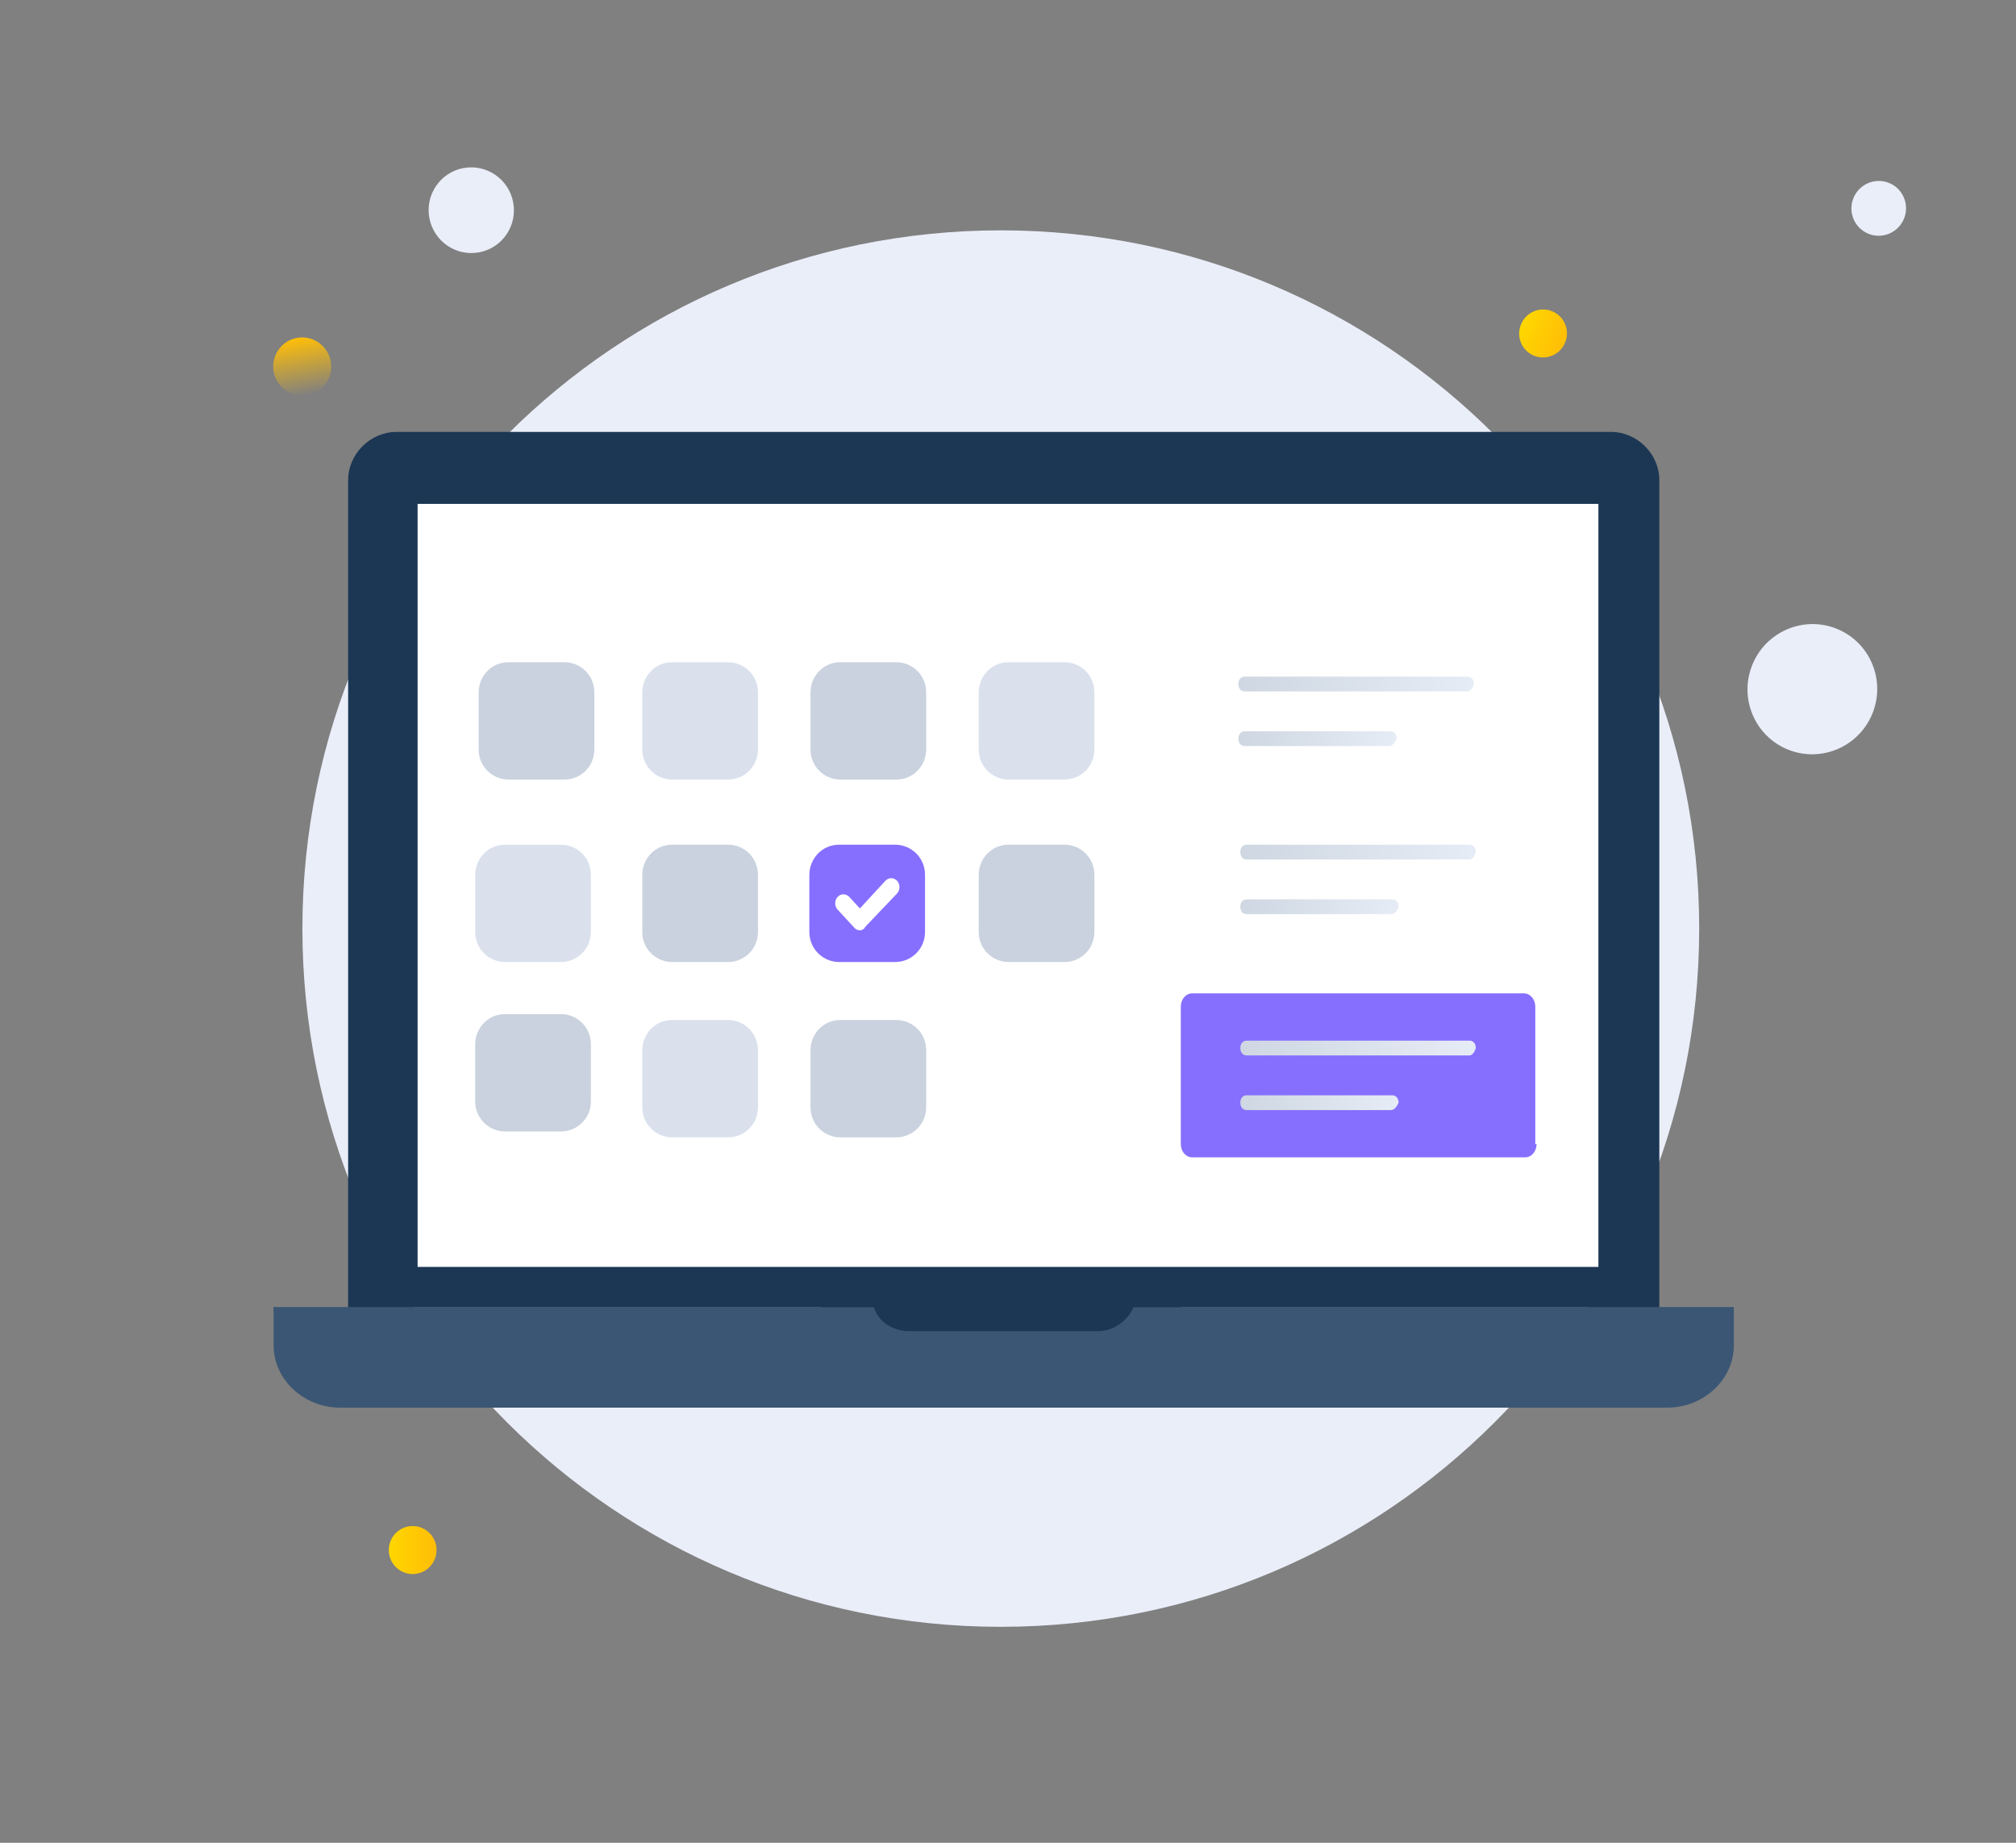 <svg width="140" height="128" viewBox="0 0 140 128" fill="none" xmlns="http://www.w3.org/2000/svg">
<rect x="0" y="0" width="140" height="128" fill="#808080" stroke="none"/>
<path d="M69.5 113C96.286 113 118 91.286 118 64.5C118 37.714 96.286 16 69.5 16C42.714 16 21 37.714 21 64.5C21 91.286 42.714 113 69.5 113Z" fill="#EAEEF9"/>
<rect x="57" y="86" width="25" height="9" fill="#1C3754"/>
<path d="M120.405 90.802V93.452C120.405 95.823 118.307 97.775 115.789 97.775H23.616C21.098 97.775 19 95.823 19 93.452V90.802H60.681C60.961 91.778 61.94 92.476 63.199 92.476H76.206C77.325 92.476 78.305 91.778 78.724 90.802H120.405Z" fill="#3A5674"/>
<path d="M120.405 90.802C120.405 93.174 118.307 95.127 115.789 95.127H23.616C21.098 95.127 19 93.174 19 90.802H60.681C60.961 91.779 61.94 92.476 63.199 92.476H76.206C77.325 92.476 78.305 91.779 78.724 90.802H120.405Z" fill="#3A5674"/>
<path d="M115.231 90.802H24.176V33.347C24.176 31.534 25.714 30 27.533 30H111.874C113.692 30 115.231 31.534 115.231 33.347V90.802Z" fill="#1C3754"/>
<path d="M92.98 88H29V35H111V88H102.339" fill="white"/>
<path d="M50.574 66.822H46.666C45.58 66.822 44.603 65.942 44.603 64.73V60.767C44.603 59.665 45.472 58.674 46.666 58.674H50.574C51.659 58.674 52.636 59.555 52.636 60.767V64.73C52.636 65.942 51.659 66.822 50.574 66.822Z" fill="#C9D2DE"/>
<path d="M38.97 78.591H35.062C33.977 78.591 33 77.711 33 76.499V72.536C33 71.435 33.868 70.444 35.062 70.444H38.97C40.056 70.444 41.033 71.325 41.033 72.536V76.499C41.033 77.711 40.056 78.591 38.97 78.591Z" fill="#C9D2DE"/>
<path d="M62.175 66.822H58.267C57.182 66.822 56.205 65.942 56.205 64.73V60.767C56.205 59.665 57.074 58.674 58.267 58.674H62.175C63.261 58.674 64.238 59.555 64.238 60.767V64.73C64.238 65.942 63.261 66.822 62.175 66.822Z" fill="#866FFE"/>
<path d="M59.715 64.621C59.567 64.621 59.42 64.541 59.346 64.461L58.166 63.181C57.945 62.941 57.945 62.541 58.166 62.3C58.387 62.06 58.756 62.06 58.977 62.3L59.715 63.101L61.485 61.18C61.706 60.94 62.075 60.94 62.297 61.18C62.518 61.42 62.518 61.82 62.297 62.06L60.084 64.381C60.01 64.541 59.862 64.621 59.715 64.621Z" fill="white"/>
<path d="M73.937 66.822H70.029C68.944 66.822 67.967 65.942 67.967 64.73V60.767C67.967 59.665 68.835 58.674 70.029 58.674H73.937C75.022 58.674 75.999 59.555 75.999 60.767V64.73C75.999 65.942 75.022 66.822 73.937 66.822Z" fill="#C9D2DE"/>
<path d="M50.574 79H46.666C45.58 79 44.603 78.119 44.603 76.908V72.944C44.603 71.843 45.472 70.852 46.666 70.852H50.574C51.659 70.852 52.636 71.733 52.636 72.944V76.908C52.636 78.119 51.659 79 50.574 79Z" fill="#DAE1ED"/>
<path d="M62.255 79H58.347C57.262 79 56.285 78.119 56.285 76.908V72.944C56.285 71.843 57.154 70.852 58.347 70.852H62.255C63.341 70.852 64.318 71.733 64.318 72.944V76.908C64.318 78.119 63.341 79 62.255 79Z" fill="#C9D2DE"/>
<path d="M50.574 54.148H46.666C45.58 54.148 44.603 53.267 44.603 52.056V48.092C44.603 46.991 45.472 46 46.666 46H50.574C51.659 46 52.636 46.881 52.636 48.092V52.056C52.636 53.267 51.659 54.148 50.574 54.148Z" fill="#DAE1ED"/>
<path d="M62.255 54.148H58.347C57.262 54.148 56.285 53.267 56.285 52.056V48.092C56.285 46.991 57.154 46 58.347 46H62.255C63.341 46 64.318 46.881 64.318 48.092V52.056C64.318 53.267 63.341 54.148 62.255 54.148Z" fill="#C9D2DE"/>
<path d="M73.937 54.148H70.029C68.944 54.148 67.967 53.267 67.967 52.056V48.092C67.967 46.991 68.835 46 70.029 46H73.937C75.022 46 75.999 46.881 75.999 48.092V52.056C75.999 53.267 75.022 54.148 73.937 54.148Z" fill="#DAE1ED"/>
<path d="M38.97 66.822H35.062C33.977 66.822 33 65.942 33 64.73V60.767C33 59.665 33.868 58.674 35.062 58.674H38.97C40.056 58.674 41.033 59.555 41.033 60.767V64.73C41.033 65.942 40.056 66.822 38.97 66.822Z" fill="#DAE1ED"/>
<path d="M39.21 54.148H35.303C34.217 54.148 33.24 53.267 33.24 52.056V48.092C33.24 46.991 34.108 46 35.303 46H39.21C40.296 46 41.273 46.881 41.273 48.092V52.056C41.273 53.267 40.296 54.148 39.21 54.148Z" fill="#C9D2DE"/>
<path d="M101.914 48.026H86.44C86.176 48.026 86 47.821 86 47.513C86 47.205 86.176 47 86.44 47H101.914C102.178 47 102.354 47.205 102.354 47.513C102.266 47.821 102.09 48.026 101.914 48.026Z" fill="url(#paint0_linear)"/>
<path d="M96.463 51.823H86.44C86.176 51.823 86 51.618 86 51.31C86 51.002 86.176 50.797 86.44 50.797H96.551C96.814 50.797 96.99 51.002 96.99 51.31C96.902 51.515 96.727 51.823 96.463 51.823Z" fill="url(#paint1_linear)"/>
<path d="M102.047 59.7H86.572C86.309 59.7 86.133 59.495 86.133 59.187C86.133 58.879 86.309 58.674 86.572 58.674H102.047C102.311 58.674 102.486 58.879 102.486 59.187C102.399 59.495 102.223 59.7 102.047 59.7Z" fill="url(#paint2_linear)"/>
<path d="M96.596 63.497H86.572C86.309 63.497 86.133 63.292 86.133 62.984C86.133 62.676 86.309 62.471 86.572 62.471H96.683C96.947 62.471 97.123 62.676 97.123 62.984C97.035 63.292 96.859 63.497 96.596 63.497Z" fill="url(#paint3_linear)"/>
<path d="M106.706 79.467C106.706 79.98 106.355 80.39 105.915 80.39H82.791C82.352 80.39 82 79.98 82 79.467V69.924C82 69.41 82.352 69 82.791 69H105.827C106.267 69 106.618 69.41 106.618 69.924V79.467H106.706Z" fill="#866FFE"/>
<path d="M102.047 73.31H86.572C86.309 73.31 86.133 73.105 86.133 72.797C86.133 72.489 86.309 72.284 86.572 72.284H102.047C102.311 72.284 102.486 72.489 102.486 72.797C102.399 73.105 102.223 73.31 102.047 73.31Z" fill="url(#paint4_linear)"/>
<path d="M96.596 77.107H86.572C86.309 77.107 86.133 76.901 86.133 76.594C86.133 76.286 86.309 76.081 86.572 76.081H96.683C96.947 76.081 97.123 76.286 97.123 76.594C97.035 76.799 96.859 77.107 96.596 77.107Z" fill="url(#paint5_linear)"/>
<path d="M124.18 52.073C126.489 52.995 129.112 51.861 130.038 49.541C130.965 47.22 129.845 44.592 127.537 43.669C125.229 42.747 122.606 43.881 121.679 46.202C120.752 48.523 121.872 51.151 124.18 52.073Z" fill="#EAEEF9"/>
<path d="M33.263 17.529C34.871 17.235 35.936 15.686 35.64 14.068C35.344 12.451 33.801 11.379 32.192 11.673C30.583 11.967 29.519 13.516 29.815 15.133C30.11 16.751 31.654 17.823 33.263 17.529Z" fill="#EAEEF9"/>
<path d="M21.351 27.454C22.445 27.254 23.169 26.2 22.968 25.101C22.767 24.001 21.717 23.271 20.623 23.471C19.529 23.672 18.806 24.725 19.007 25.825C19.208 26.924 20.258 27.654 21.351 27.454Z" fill="url(#paint6_linear)"/>
<path d="M129.761 16.241C130.733 16.63 131.837 16.152 132.227 15.175C132.617 14.198 132.146 13.091 131.174 12.703C130.202 12.315 129.098 12.792 128.707 13.769C128.317 14.746 128.789 15.853 129.761 16.241Z" fill="#EAEEF9"/>
<path d="M28.658 109.334C29.574 109.334 30.316 108.588 30.316 107.667C30.316 106.746 29.574 106 28.658 106C27.742 106 27 106.746 27 107.667C27 108.588 27.742 109.334 28.658 109.334Z" fill="url(#paint7_linear)"/>
<path d="M106.54 24.711C107.39 25.051 108.356 24.633 108.698 23.778C109.039 22.923 108.627 21.955 107.776 21.615C106.926 21.275 105.959 21.693 105.618 22.548C105.277 23.403 105.689 24.372 106.54 24.711Z" fill="url(#paint8_linear)"/>
<defs>
<linearGradient id="paint0_linear" x1="85.982" y1="47.541" x2="102.3" y2="47.541" gradientUnits="userSpaceOnUse">
<stop stop-color="#CED7E2"/>
<stop offset="1" stop-color="#E6ECF5"/>
</linearGradient>
<linearGradient id="paint1_linear" x1="85.982" y1="51.286" x2="96.931" y2="51.286" gradientUnits="userSpaceOnUse">
<stop stop-color="#CED7E2"/>
<stop offset="1" stop-color="#E6ECF5"/>
</linearGradient>
<linearGradient id="paint2_linear" x1="86.115" y1="59.231" x2="102.433" y2="59.231" gradientUnits="userSpaceOnUse">
<stop stop-color="#CED7E2"/>
<stop offset="1" stop-color="#E6ECF5"/>
</linearGradient>
<linearGradient id="paint3_linear" x1="86.115" y1="62.977" x2="97.063" y2="62.977" gradientUnits="userSpaceOnUse">
<stop stop-color="#CED7E2"/>
<stop offset="1" stop-color="#E6ECF5"/>
</linearGradient>
<linearGradient id="paint4_linear" x1="86.115" y1="72.808" x2="102.433" y2="72.808" gradientUnits="userSpaceOnUse">
<stop stop-color="#CED7E2"/>
<stop offset="1" stop-color="#E6ECF5"/>
</linearGradient>
<linearGradient id="paint5_linear" x1="86.115" y1="76.554" x2="97.063" y2="76.554" gradientUnits="userSpaceOnUse">
<stop stop-color="#CED7E2"/>
<stop offset="1" stop-color="#E6ECF5"/>
</linearGradient>
<linearGradient id="paint6_linear" x1="20.623" y1="23.471" x2="21.351" y2="27.454" gradientUnits="userSpaceOnUse">
<stop stop-color="#FFBE07"/>
<stop offset="1" stop-color="#FFBE07" stop-opacity="0"/>
</linearGradient>
<linearGradient id="paint7_linear" x1="27.008" y1="107.665" x2="30.207" y2="107.665" gradientUnits="userSpaceOnUse">
<stop stop-color="#FFD600"/>
<stop offset="1" stop-color="#FFBE07"/>
</linearGradient>
<linearGradient id="paint8_linear" x1="105.662" y1="22.63" x2="108.633" y2="23.816" gradientUnits="userSpaceOnUse">
<stop stop-color="#FFD600"/>
<stop offset="1" stop-color="#FFBE07"/>
</linearGradient>
</defs>
</svg>
